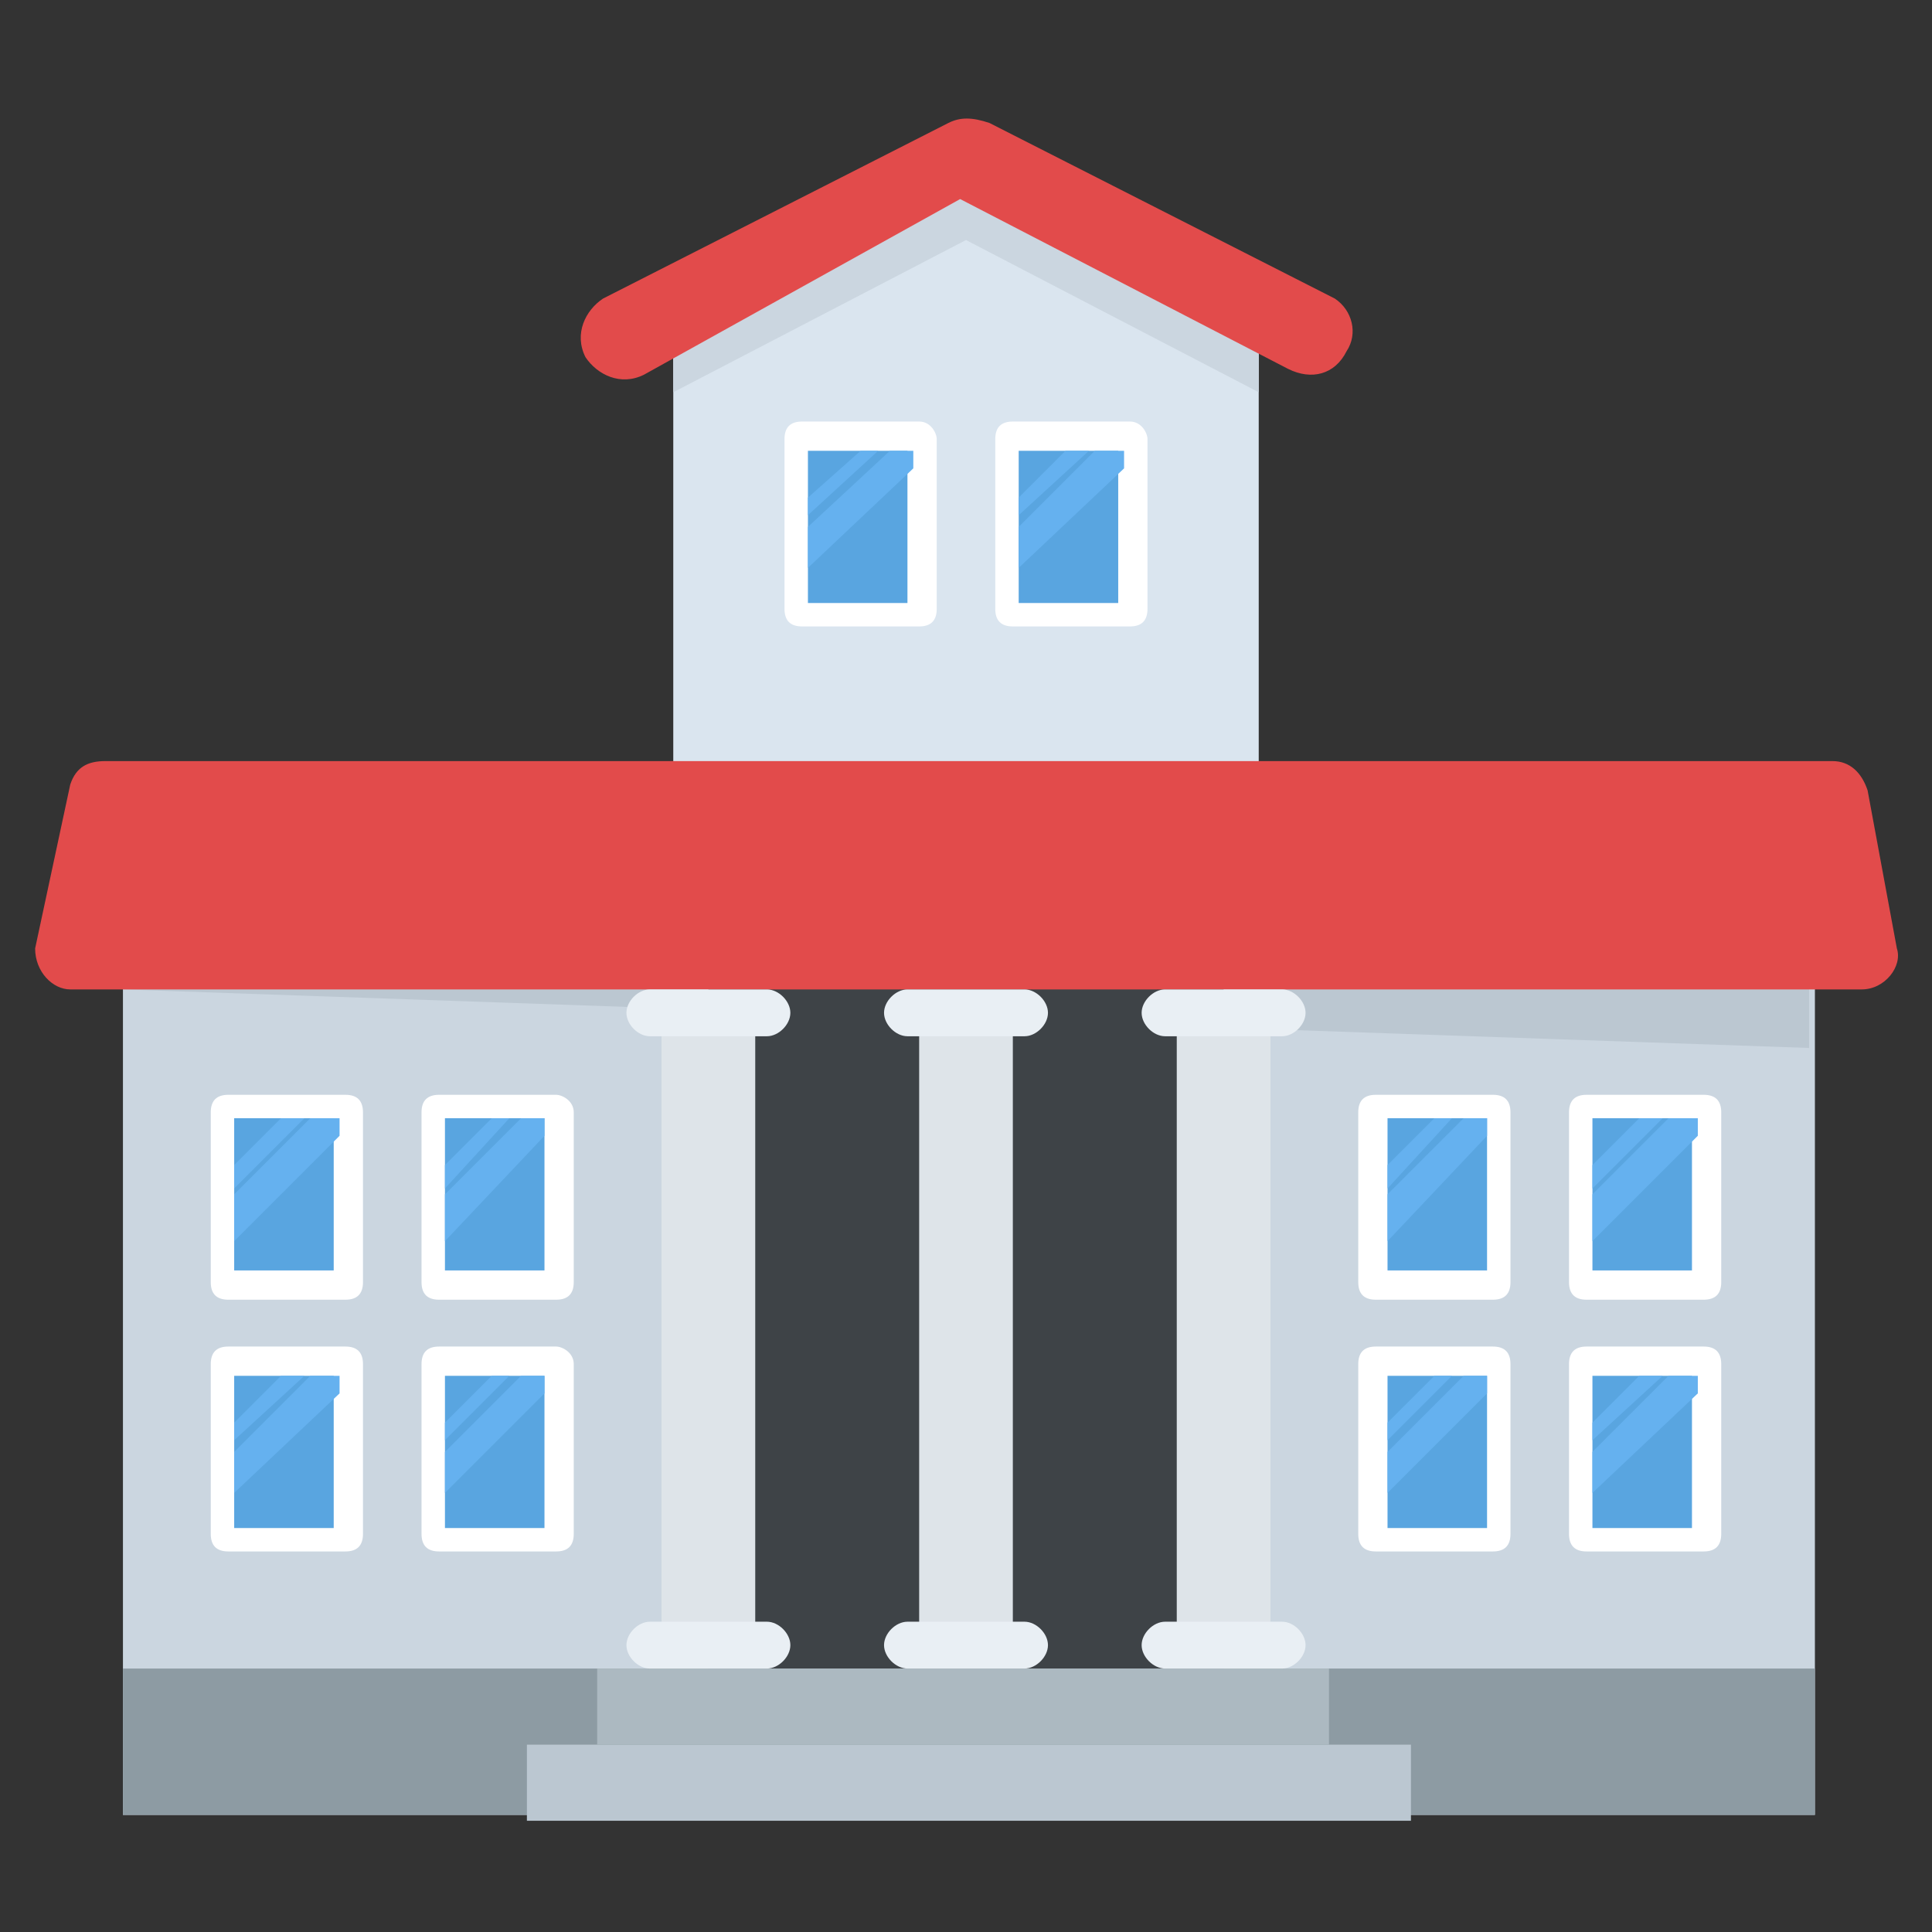 <?xml version="1.0" encoding="utf-8"?>
<!-- Generator: Adobe Illustrator 21.1.0, SVG Export Plug-In . SVG Version: 6.00 Build 0)  -->
<svg version="1.1" id="Layer_1" xmlns="http://www.w3.org/2000/svg" xmlns:xlink="http://www.w3.org/1999/xlink" x="0px" y="0px"
	 viewBox="0 0 33 33" style="enable-background:new 0 0 33 33;" xml:space="preserve">
<rect x="0" y="0" width="33" height="33" fill="#333333" stroke="none"/>
<style type="text/css">
	.st0{fill:#DAE5EF;}
	.st1{fill:#CBD6E0;}
	.st2{fill:#D03F3F;}
	.st3{fill:#BF3333;}
	.st4{fill:#E24B4B;}
	.st5{fill:#6D4135;}
	.st6{fill:#5B331D;}
	.st7{fill:#3E4347;}
	.st8{fill:#4E99D2;}
	.st9{fill:#65B1EF;}
	.st10{fill:#FFDC97;}
	.st11{fill:#FFCD7D;}
	.st12{fill:#FFE9AB;}
	.st13{fill:#31373A;}
	.st14{fill:#8CC63E;}
	.st15{fill:#FFD93B;}
	.st16{fill:#F4C534;}
	.st17{fill:#59A5E0;}
	.st18{fill:#DEE4E9;}
	.st19{fill:#D3D9DD;}
	.st20{fill:#FFFFFF;}
	.st21{fill:#2AB4CD;}
	.st22{fill:#1DA9BF;}
	.st23{fill:#E9EFF4;}
	.st24{fill:#7FB239;}
	.st25{fill:#719D34;}
	.st26{opacity:0.5;}
	.st27{fill:#BBC7D1;}
	.st28{fill:#E84D88;}
	.st29{fill:#D23F77;}
	.st30{fill:#633B2A;}
	.st31{fill:#E9B02C;}
	.st32{fill:#38C0DC;}
	.st33{fill:#45CBEA;}
	.st34{fill:#5A5F63;}
	.st35{fill:#E18823;}
	.st36{fill:#CF7519;}
	.st37{fill:#428DC3;}
	.st38{fill:#8D9BA3;}
	.st39{fill:#7B8B92;}
	.st40{fill:#ACB9C1;}
	.st41{fill:#846144;}
	.st42{fill:#7A5B44;}
	.st43{fill:#6B503B;}
	.st44{fill:#F29A2E;}
	.st45{fill:#728389;}
	.st46{fill:#FFD68D;}
	.st47{fill:#8F6D52;}
	.st48{fill:#84939A;}
	.st49{opacity:0.1;}
	.st50{fill:#89664C;}
	.st51{opacity:0.15;}
	.st52{fill:#DE9C25;}
	.st53{fill:#2AB4CD;stroke:#FFFFFF;stroke-width:0.5;stroke-linecap:round;stroke-linejoin:round;stroke-miterlimit:10;}
	.st54{fill:#FC97B2;}
	.st55{fill:#E88EA7;}
	.st56{opacity:0.2;}
	.st57{fill:#BB3166;}
	.st58{opacity:0.35;}
	.st59{opacity:0.6;}
	.st60{fill:#F9D087;}
	.st61{fill:#A5856D;}
	.st62{fill:#5C4533;}
	.st63{fill:#9A795F;}
	.st64{fill:#512A1B;}
	.st65{fill:#492418;}
	.st66{fill:#BE630E;}
	.st67{fill:none;}
	.st68{opacity:0.5;fill:#E18823;}
	.st69{opacity:0.1;fill:#FFFFFF;}
	.st70{fill:#FCCB7C;}
	.st71{opacity:0.15;fill:#FFFFFF;}
	.st72{opacity:0.2;fill:#FFFFFF;}
	.st73{opacity:0.5;fill:#CBD6E0;}
</style>
<g>
	<g>
		<g>
			<g>
				<g>
					<polygon class="st0" points="21.5,13.7 21.5,5.5 16.5,2.6 11.5,5.5 11.5,13.7 					"/>
				</g>
			</g>
		</g>
		<polygon class="st1" points="11.5,5.5 11.5,6.7 16.5,4.1 21.5,6.7 21.5,5.5 16.5,2.6 		"/>
		<g>
			<g>
				<path class="st4" d="M23,6c-0.2,0.4-0.6,0.5-1,0.3l-5.6-2.9L11,6.4c-0.4,0.2-0.8,0-1-0.3c-0.2-0.4,0-0.8,0.3-1l5.9-3
					c0.2-0.1,0.4-0.1,0.7,0l5.9,3C23.1,5.3,23.2,5.7,23,6z"/>
			</g>
		</g>
	</g>
	<g>
		<g>
			<g>
				<rect x="2.1" y="16.6" class="st1" width="28.9" height="14.4"/>
			</g>
		</g>
		<g>
			<g>
				<polygon class="st27" points="30.9,17.9 30.9,16.6 2.1,16.6 2.1,16.9 				"/>
			</g>
		</g>
		<g>
			<rect x="12.1" y="16.4" class="st7" width="8.8" height="12.4"/>
		</g>
		<g>
			<rect x="11.3" y="17.3" class="st18" width="1.6" height="10.8"/>
		</g>
		<g>
			<rect x="15.7" y="17.3" class="st18" width="1.6" height="10.8"/>
		</g>
		<g>
			<rect x="20.1" y="17.3" class="st18" width="1.6" height="10.8"/>
		</g>
		<g>
			<g>
				<rect x="2.1" y="28.5" class="st38" width="28.9" height="2.5"/>
			</g>
		</g>
		<g>
			<g>
				<path class="st4" d="M32.4,16.2c0.1,0.3-0.2,0.7-0.6,0.7H1.2c-0.3,0-0.6-0.3-0.6-0.7l0.6-2.8C1.3,13.1,1.5,13,1.8,13h29.5
					c0.3,0,0.5,0.2,0.6,0.5L32.4,16.2z"/>
			</g>
		</g>
	</g>
	<g>
		<g>
			<rect x="9" y="29.8" class="st27" width="15.1" height="1.3"/>
			<rect x="10.2" y="28.5" class="st40" width="12.5" height="1.3"/>
		</g>
		<g>
			<g>
				<path class="st23" d="M13.5,17.3c0,0.2-0.2,0.4-0.4,0.4h-2c-0.2,0-0.4-0.2-0.4-0.4s0.2-0.4,0.4-0.4h2
					C13.3,16.9,13.5,17.1,13.5,17.3z"/>
			</g>
			<g>
				<path class="st23" d="M13.5,28.1c0,0.2-0.2,0.4-0.4,0.4h-2c-0.2,0-0.4-0.2-0.4-0.4s0.2-0.4,0.4-0.4h2
					C13.3,27.7,13.5,27.9,13.5,28.1z"/>
			</g>
		</g>
		<g>
			<g>
				<path class="st23" d="M17.9,17.3c0,0.2-0.2,0.4-0.4,0.4h-2c-0.2,0-0.4-0.2-0.4-0.4s0.2-0.4,0.4-0.4h2
					C17.7,16.9,17.9,17.1,17.9,17.3z"/>
			</g>
			<g>
				<path class="st23" d="M17.9,28.1c0,0.2-0.2,0.4-0.4,0.4h-2c-0.2,0-0.4-0.2-0.4-0.4s0.2-0.4,0.4-0.4h2
					C17.7,27.7,17.9,27.9,17.9,28.1z"/>
			</g>
		</g>
		<g>
			<g>
				<path class="st23" d="M22.3,17.3c0,0.2-0.2,0.4-0.4,0.4h-2c-0.2,0-0.4-0.2-0.4-0.4s0.2-0.4,0.4-0.4h2
					C22.1,16.9,22.3,17.1,22.3,17.3z"/>
			</g>
			<g>
				<path class="st23" d="M22.3,28.1c0,0.2-0.2,0.4-0.4,0.4h-2c-0.2,0-0.4-0.2-0.4-0.4s0.2-0.4,0.4-0.4h2
					C22.1,27.7,22.3,27.9,22.3,28.1z"/>
			</g>
		</g>
	</g>
	<g>
		<g>
			<g>
				<g>
					<g>
						<path class="st20" d="M6.2,19v2.9c0,0.2-0.1,0.3-0.3,0.3h-2c-0.2,0-0.3-0.1-0.3-0.3V19c0-0.2,0.1-0.3,0.3-0.3h2
							C6.1,18.7,6.2,18.8,6.2,19z"/>
						<g>
							<rect x="4" y="19.1" class="st17" width="1.7" height="2.6"/>
						</g>
					</g>
					<g>
						<polygon class="st9" points="4.8,19.1 4,19.9 4,20.3 5.2,19.1 						"/>
						<polygon class="st9" points="5.8,19.1 5.3,19.1 4,20.4 4,21.2 5.8,19.4 						"/>
					</g>
				</g>
				<g>
					<g>
						<path class="st20" d="M9.8,19v2.9c0,0.2-0.1,0.3-0.3,0.3h-2c-0.2,0-0.3-0.1-0.3-0.3V19c0-0.2,0.1-0.3,0.3-0.3h2
							C9.6,18.7,9.8,18.8,9.8,19z"/>
						<g>
							<rect x="7.6" y="19.1" class="st17" width="1.7" height="2.6"/>
						</g>
					</g>
					<g>
						<polygon class="st9" points="8.4,19.1 7.6,19.9 7.6,20.3 8.7,19.1 						"/>
						<polygon class="st9" points="9.3,19.1 8.9,19.1 7.6,20.4 7.6,21.2 9.3,19.4 						"/>
					</g>
				</g>
			</g>
			<g>
				<g>
					<g>
						<path class="st20" d="M6.2,23.3v2.9c0,0.2-0.1,0.3-0.3,0.3h-2c-0.2,0-0.3-0.1-0.3-0.3v-2.9c0-0.2,0.1-0.3,0.3-0.3h2
							C6.1,23,6.2,23.1,6.2,23.3z"/>
						<g>
							<rect x="4" y="23.5" class="st17" width="1.7" height="2.6"/>
						</g>
					</g>
					<g>
						<polygon class="st9" points="4.8,23.5 4,24.3 4,24.6 5.2,23.5 						"/>
						<polygon class="st9" points="5.8,23.5 5.3,23.5 4,24.8 4,25.5 5.8,23.8 						"/>
					</g>
				</g>
				<g>
					<g>
						<path class="st20" d="M9.8,23.3v2.9c0,0.2-0.1,0.3-0.3,0.3h-2c-0.2,0-0.3-0.1-0.3-0.3v-2.9c0-0.2,0.1-0.3,0.3-0.3h2
							C9.6,23,9.8,23.1,9.8,23.3z"/>
						<g>
							<rect x="7.6" y="23.5" class="st17" width="1.7" height="2.6"/>
						</g>
					</g>
					<g>
						<polygon class="st9" points="8.4,23.5 7.6,24.3 7.6,24.6 8.7,23.5 						"/>
						<polygon class="st9" points="9.3,23.5 8.9,23.5 7.6,24.8 7.6,25.5 9.3,23.8 						"/>
					</g>
				</g>
			</g>
		</g>
		<g>
			<g>
				<g>
					<g>
						<path class="st20" d="M25.8,19v2.9c0,0.2-0.1,0.3-0.3,0.3h-2c-0.2,0-0.3-0.1-0.3-0.3V19c0-0.2,0.1-0.3,0.3-0.3h2
							C25.7,18.7,25.8,18.8,25.8,19z"/>
						<g>
							<rect x="23.7" y="19.1" class="st17" width="1.7" height="2.6"/>
						</g>
					</g>
					<g>
						<polygon class="st9" points="24.5,19.1 23.7,19.9 23.7,20.3 24.8,19.1 						"/>
						<polygon class="st9" points="25.4,19.1 25,19.1 23.7,20.4 23.7,21.2 25.4,19.4 						"/>
					</g>
				</g>
				<g>
					<g>
						<path class="st20" d="M29.4,19v2.9c0,0.2-0.1,0.3-0.3,0.3h-2c-0.2,0-0.3-0.1-0.3-0.3V19c0-0.2,0.1-0.3,0.3-0.3h2
							C29.3,18.7,29.4,18.8,29.4,19z"/>
						<g>
							<rect x="27.2" y="19.1" class="st17" width="1.7" height="2.6"/>
						</g>
					</g>
					<g>
						<polygon class="st9" points="28,19.1 27.2,19.9 27.2,20.3 28.4,19.1 						"/>
						<polygon class="st9" points="29,19.1 28.5,19.1 27.2,20.4 27.2,21.2 29,19.4 						"/>
					</g>
				</g>
			</g>
			<g>
				<g>
					<g>
						<path class="st20" d="M25.8,23.3v2.9c0,0.2-0.1,0.3-0.3,0.3h-2c-0.2,0-0.3-0.1-0.3-0.3v-2.9c0-0.2,0.1-0.3,0.3-0.3h2
							C25.7,23,25.8,23.1,25.8,23.3z"/>
						<g>
							<rect x="23.7" y="23.5" class="st17" width="1.7" height="2.6"/>
						</g>
					</g>
					<g>
						<polygon class="st9" points="24.5,23.5 23.7,24.3 23.7,24.6 24.8,23.5 						"/>
						<polygon class="st9" points="25.4,23.5 25,23.5 23.7,24.8 23.7,25.5 25.4,23.8 						"/>
					</g>
				</g>
				<g>
					<g>
						<path class="st20" d="M29.4,23.3v2.9c0,0.2-0.1,0.3-0.3,0.3h-2c-0.2,0-0.3-0.1-0.3-0.3v-2.9c0-0.2,0.1-0.3,0.3-0.3h2
							C29.3,23,29.4,23.1,29.4,23.3z"/>
						<g>
							<rect x="27.2" y="23.5" class="st17" width="1.7" height="2.6"/>
						</g>
					</g>
					<g>
						<polygon class="st9" points="28,23.5 27.2,24.3 27.2,24.6 28.4,23.5 						"/>
						<polygon class="st9" points="29,23.5 28.5,23.5 27.2,24.8 27.2,25.5 29,23.8 						"/>
					</g>
				</g>
			</g>
		</g>
	</g>
	<g>
		<g>
			<g>
				<path class="st20" d="M16,7.5v2.9c0,0.2-0.1,0.3-0.3,0.3h-2c-0.2,0-0.3-0.1-0.3-0.3V7.5c0-0.2,0.1-0.3,0.3-0.3h2
					C15.9,7.2,16,7.4,16,7.5z"/>
				<g>
					<rect x="13.8" y="7.7" class="st17" width="1.7" height="2.6"/>
				</g>
			</g>
			<g>
				<polygon class="st9" points="14.7,7.7 13.8,8.5 13.8,8.8 15,7.7 				"/>
				<polygon class="st9" points="15.6,7.7 15.2,7.7 13.8,9 13.8,9.7 15.6,8 				"/>
			</g>
		</g>
		<g>
			<g>
				<path class="st20" d="M19.6,7.5v2.9c0,0.2-0.1,0.3-0.3,0.3h-2c-0.2,0-0.3-0.1-0.3-0.3V7.5c0-0.2,0.1-0.3,0.3-0.3h2
					C19.5,7.2,19.6,7.4,19.6,7.5z"/>
				<g>
					<rect x="17.4" y="7.7" class="st17" width="1.7" height="2.6"/>
				</g>
			</g>
			<g>
				<polygon class="st9" points="18.2,7.7 17.4,8.5 17.4,8.8 18.6,7.7 				"/>
				<polygon class="st9" points="19.2,7.7 18.7,7.7 17.4,9 17.4,9.7 19.2,8 				"/>
			</g>
		</g>
	</g>
</g>
</svg>
